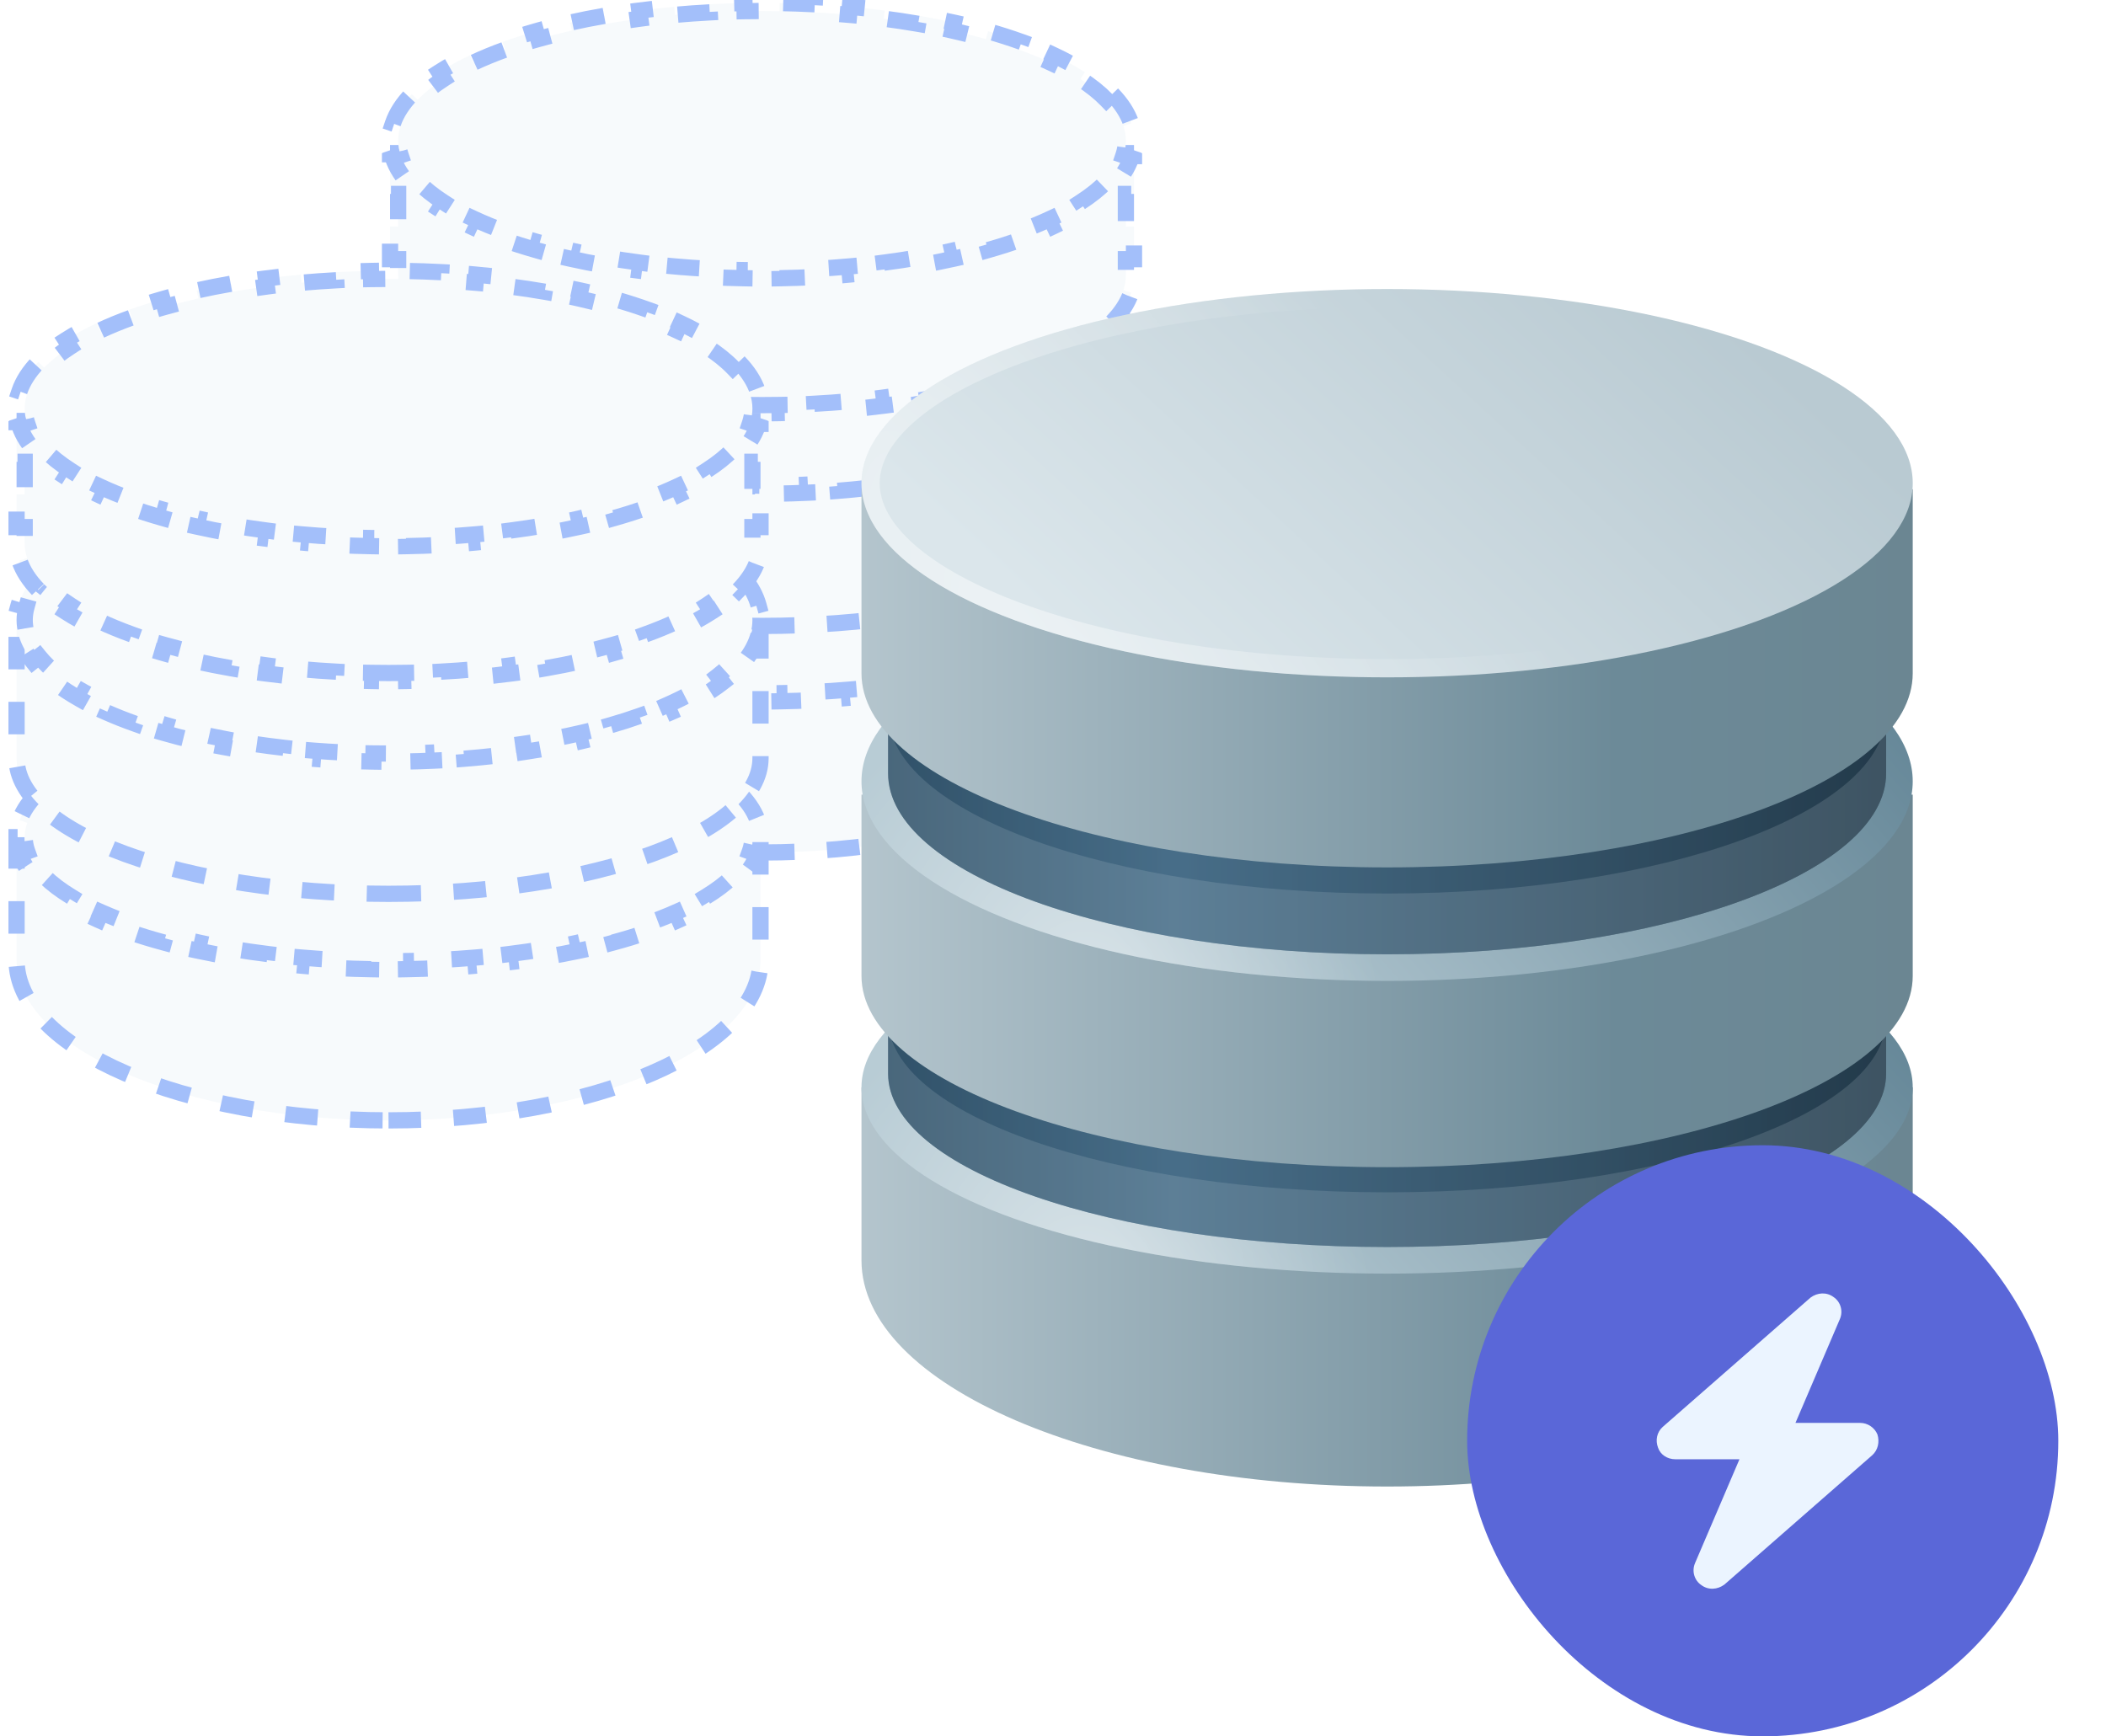 <svg width="228" height="188" viewBox="0 0 228 188" fill="none" xmlns="http://www.w3.org/2000/svg">
<path d="M82.498 92.301C104.739 92.301 122.769 84.521 122.769 74.925V61.638H42.227V74.925C42.227 84.521 60.257 92.301 82.498 92.301Z" fill="#F7FAFC" stroke="#A3BFFA" stroke-width="1.758" stroke-dasharray="3.52 3.52"/>
<path d="M120.309 56.702C121.326 57.685 122.048 58.719 122.436 59.79L121.61 60.09C121.797 60.604 121.89 61.12 121.89 61.638C121.89 62.156 121.797 62.672 121.61 63.186L122.436 63.486C122.048 64.557 121.326 65.59 120.309 66.573L119.698 65.941C118.937 66.677 117.983 67.397 116.847 68.089L117.304 68.84C116.305 69.448 115.183 70.028 113.95 70.575L113.594 69.771C112.53 70.243 111.379 70.692 110.147 71.113L110.431 71.945C109.289 72.336 108.081 72.704 106.815 73.045L106.586 72.196C105.426 72.509 104.216 72.799 102.959 73.067L103.142 73.926C101.944 74.181 100.705 74.414 99.431 74.624L99.288 73.757C98.085 73.955 96.85 74.133 95.585 74.289L95.692 75.161C94.465 75.312 93.212 75.443 91.934 75.552L91.86 74.676C90.635 74.781 89.387 74.865 88.121 74.928L88.165 75.806C86.923 75.868 85.663 75.91 84.388 75.931L84.373 75.052C83.752 75.063 83.126 75.068 82.498 75.068C81.869 75.068 81.244 75.063 80.623 75.052L80.608 75.931C79.333 75.91 78.073 75.868 76.831 75.806L76.875 74.928C75.609 74.865 74.361 74.781 73.136 74.676L73.061 75.552C71.784 75.443 70.53 75.312 69.304 75.161L69.411 74.289C68.146 74.133 66.91 73.955 65.708 73.757L65.565 74.624C64.29 74.414 63.052 74.181 61.854 73.926L62.037 73.067C60.78 72.799 59.569 72.509 58.41 72.196L58.181 73.045C56.915 72.704 55.707 72.336 54.564 71.945L54.849 71.113C53.617 70.692 52.465 70.243 51.402 69.771L51.045 70.575C49.813 70.028 48.691 69.448 47.692 68.84L48.149 68.089C47.012 67.397 46.059 66.677 45.297 65.941L44.686 66.573C43.67 65.59 42.948 64.557 42.559 63.486L43.386 63.186C43.199 62.672 43.106 62.156 43.106 61.638C43.106 61.12 43.199 60.604 43.386 60.09L42.559 59.79C42.948 58.719 43.67 57.685 44.686 56.702L45.297 57.334C46.059 56.598 47.012 55.879 48.149 55.187L47.692 54.436C48.691 53.828 49.813 53.248 51.045 52.701L51.402 53.504C52.465 53.032 53.617 52.584 54.849 52.162L54.564 51.331C55.707 50.94 56.915 50.572 58.181 50.231L58.41 51.08C59.569 50.767 60.78 50.476 62.037 50.209L61.854 49.349C63.052 49.095 64.29 48.862 65.565 48.651L65.708 49.519C66.91 49.32 68.146 49.143 69.411 48.987L69.304 48.114C70.53 47.963 71.784 47.833 73.061 47.724L73.136 48.6C74.361 48.495 75.609 48.411 76.875 48.347L76.831 47.469C78.073 47.407 79.333 47.365 80.608 47.344L80.623 48.223C81.244 48.213 81.869 48.208 82.498 48.208C83.126 48.208 83.752 48.213 84.373 48.223L84.388 47.344C85.663 47.365 86.923 47.407 88.165 47.469L88.121 48.347C89.387 48.411 90.635 48.495 91.86 48.6L91.934 47.724C93.212 47.833 94.465 47.963 95.692 48.114L95.585 48.987C96.85 49.143 98.085 49.32 99.288 49.519L99.431 48.651C100.705 48.862 101.944 49.095 103.142 49.349L102.959 50.209C104.216 50.476 105.426 50.767 106.586 51.08L106.815 50.231C108.081 50.572 109.289 50.94 110.431 51.331L110.147 52.162C111.379 52.584 112.53 53.032 113.594 53.504L113.95 52.701C115.183 53.248 116.305 53.828 117.304 54.436L116.847 55.187C117.983 55.879 118.937 56.598 119.698 57.334L120.309 56.702Z" fill="#F7FAFC" stroke="#A3BFFA" stroke-width="1.758" stroke-dasharray="3.52 3.52"/>
<path d="M82.498 67.771C104.739 67.771 122.769 61.192 122.769 53.077V39.153H42.227V53.077C42.227 61.192 60.257 67.771 82.498 67.771Z" fill="#F7FAFC" stroke="#A3BFFA" stroke-width="1.758" stroke-dasharray="3.52 3.52"/>
<path d="M121.013 33.639C121.755 34.562 122.274 35.522 122.547 36.511L121.7 36.745C121.826 37.203 121.89 37.665 121.89 38.13C121.89 38.596 121.826 39.058 121.7 39.516L122.547 39.75C122.274 40.738 121.755 41.699 121.013 42.622L120.328 42.071C119.749 42.792 119.011 43.502 118.118 44.193L118.656 44.888C117.848 45.513 116.931 46.115 115.916 46.688L115.483 45.923C114.611 46.416 113.659 46.89 112.633 47.342L112.987 48.147C112.029 48.569 111.01 48.972 109.937 49.352L109.644 48.523C108.666 48.87 107.64 49.199 106.57 49.508L106.814 50.352C105.793 50.647 104.735 50.924 103.642 51.181L103.441 50.325C102.415 50.566 101.358 50.791 100.272 50.997L100.436 51.86C99.384 52.06 98.306 52.242 97.204 52.407L97.075 51.538C96.022 51.695 94.948 51.836 93.854 51.959L93.953 52.832C92.882 52.953 91.792 53.057 90.686 53.144L90.617 52.268C89.552 52.352 88.471 52.419 87.376 52.47L87.417 53.348C86.337 53.398 85.244 53.432 84.139 53.449L84.126 52.57C83.586 52.578 83.043 52.583 82.498 52.583C81.953 52.583 81.41 52.578 80.87 52.57L80.857 53.449C79.752 53.432 78.659 53.398 77.578 53.348L77.619 52.47C76.524 52.419 75.444 52.352 74.378 52.268L74.309 53.144C73.203 53.057 72.114 52.953 71.043 52.832L71.142 51.959C70.047 51.836 68.973 51.695 67.921 51.538L67.791 52.407C66.689 52.242 65.612 52.06 64.56 51.86L64.723 50.997C63.637 50.791 62.58 50.566 61.555 50.325L61.354 51.181C60.261 50.924 59.202 50.647 58.182 50.352L58.426 49.508C57.356 49.199 56.33 48.87 55.352 48.523L55.058 49.352C53.986 48.972 52.967 48.569 52.008 48.147L52.363 47.342C51.337 46.89 50.385 46.416 49.512 45.923L49.08 46.688C48.064 46.115 47.148 45.513 46.34 44.888L46.878 44.193C45.985 43.502 45.247 42.792 44.668 42.071L43.983 42.622C43.24 41.699 42.721 40.738 42.449 39.75L43.296 39.516C43.169 39.058 43.106 38.596 43.106 38.13C43.106 37.665 43.169 37.203 43.296 36.745L42.449 36.511C42.721 35.522 43.24 34.562 43.983 33.639L44.668 34.189C45.247 33.469 45.985 32.759 46.878 32.068L46.34 31.373C47.148 30.747 48.064 30.146 49.08 29.572L49.512 30.338C50.385 29.845 51.337 29.371 52.363 28.919L52.008 28.114C52.967 27.692 53.986 27.289 55.058 26.909L55.352 27.737C56.33 27.39 57.356 27.062 58.426 26.753L58.182 25.908C59.202 25.614 60.261 25.337 61.354 25.08L61.555 25.936C62.58 25.694 63.637 25.47 64.723 25.264L64.56 24.401C65.612 24.201 66.689 24.018 67.791 23.854L67.921 24.723C68.973 24.566 70.047 24.425 71.142 24.302L71.043 23.428C72.114 23.308 73.203 23.203 74.309 23.116L74.378 23.993C75.444 23.909 76.524 23.841 77.619 23.791L77.579 22.913C78.659 22.863 79.752 22.829 80.857 22.812L80.87 23.691C81.41 23.683 81.953 23.678 82.498 23.678C83.043 23.678 83.586 23.683 84.126 23.691L84.139 22.812C85.244 22.829 86.337 22.863 87.417 22.913L87.376 23.791C88.471 23.841 89.552 23.909 90.617 23.993L90.686 23.116C91.792 23.203 92.882 23.308 93.953 23.428L93.854 24.302C94.948 24.425 96.022 24.566 97.075 24.723L97.204 23.854C98.306 24.018 99.384 24.201 100.436 24.401L100.272 25.264C101.358 25.47 102.415 25.694 103.441 25.936L103.642 25.08C104.735 25.337 105.793 25.614 106.814 25.908L106.57 26.753C107.64 27.062 108.666 27.39 109.644 27.737L109.937 26.909C111.01 27.289 112.029 27.692 112.987 28.114L112.633 28.919C113.659 29.371 114.611 29.845 115.483 30.338L115.916 29.572C116.931 30.146 117.848 30.747 118.656 31.373L118.118 32.068C119.011 32.759 119.749 33.469 120.328 34.189L121.013 33.639Z" fill="#F7FAFC" stroke="#A3BFFA" stroke-width="1.758" stroke-dasharray="3.52 3.52"/>
<path d="M82.498 43.864C81.865 43.864 81.235 43.859 80.609 43.848L80.594 44.727C79.309 44.705 78.04 44.66 76.79 44.594L76.836 43.717C75.561 43.65 74.305 43.56 73.072 43.45L72.993 44.325C71.707 44.21 70.445 44.072 69.21 43.912L69.323 43.04C68.05 42.876 66.807 42.688 65.598 42.478L65.448 43.344C64.166 43.122 62.921 42.876 61.717 42.607L61.909 41.749C60.646 41.466 59.429 41.159 58.265 40.829L58.025 41.674C56.755 41.314 55.545 40.926 54.401 40.513L54.699 39.687C53.466 39.242 52.315 38.769 51.254 38.271L50.881 39.067C49.653 38.491 48.536 37.881 47.545 37.241L48.022 36.503C46.9 35.779 45.962 35.027 45.216 34.257L44.584 34.869C43.604 33.857 42.91 32.795 42.539 31.695L43.372 31.415C43.195 30.889 43.106 30.361 43.106 29.828V28.062H42.227V24.529H43.106V20.995H42.227V17.462H43.106V16.575H44.057V15.696H47.718V16.575H51.379V15.696H55.04V16.575H58.701V15.696H62.362V16.575H66.023V15.696H69.684V16.575H73.345V15.696H77.006V16.575H80.667V15.696H84.328V16.575H87.989V15.696H91.65V16.575H95.311V15.696H98.972V16.575H102.633V15.696H106.295V16.575H109.956V15.696H113.617V16.575H117.278V15.696H120.939V16.575H121.89V17.462H122.769V20.995H121.89V24.529H122.769V28.062H121.89V29.828C121.89 30.361 121.801 30.889 121.624 31.415L122.457 31.695C122.086 32.795 121.392 33.857 120.411 34.869L119.78 34.257C119.034 35.027 118.096 35.779 116.974 36.503L117.451 37.241C116.459 37.881 115.343 38.491 114.115 39.067L113.742 38.271C112.681 38.769 111.53 39.242 110.296 39.687L110.595 40.513C109.45 40.926 108.24 41.314 106.971 41.674L106.731 40.829C105.566 41.159 104.35 41.466 103.087 41.749L103.278 42.607C102.074 42.876 100.83 43.122 99.548 43.344L99.398 42.478C98.189 42.688 96.946 42.876 95.673 43.04L95.785 43.912C94.551 44.072 93.289 44.21 92.002 44.325L91.924 43.45C90.691 43.56 89.435 43.65 88.16 43.717L88.206 44.594C86.955 44.66 85.686 44.705 84.401 44.727L84.386 43.848C83.76 43.859 83.131 43.864 82.498 43.864Z" fill="#F7FAFC" stroke="#A3BFFA" stroke-width="1.758" stroke-dasharray="3.52 3.52"/>
<path d="M120.413 10.188C121.394 11.199 122.088 12.262 122.459 13.361L121.626 13.642C121.803 14.168 121.892 14.696 121.892 15.228C121.892 15.76 121.803 16.289 121.626 16.814L122.459 17.095C122.088 18.195 121.394 19.257 120.413 20.269L119.782 19.657C119.036 20.426 118.098 21.178 116.976 21.902L117.453 22.641C116.461 23.281 115.345 23.891 114.117 24.467L113.744 23.671C112.683 24.168 111.531 24.641 110.298 25.086L110.596 25.913C109.452 26.326 108.242 26.713 106.972 27.074L106.732 26.228C105.568 26.559 104.352 26.866 103.088 27.148L103.28 28.006C102.076 28.275 100.831 28.522 99.55 28.744L99.4 27.878C98.191 28.087 96.948 28.275 95.675 28.44L95.787 29.312C94.553 29.471 93.291 29.61 92.004 29.725L91.926 28.849C90.693 28.96 89.437 29.049 88.162 29.116L88.208 29.994C86.957 30.06 85.688 30.104 84.403 30.126L84.388 29.247C83.762 29.258 83.133 29.264 82.5 29.264C81.867 29.264 81.237 29.258 80.611 29.247L80.596 30.126C79.311 30.104 78.042 30.06 76.792 29.994L76.838 29.116C75.562 29.049 74.307 28.96 73.074 28.849L72.995 29.725C71.709 29.61 70.447 29.471 69.212 29.312L69.325 28.44C68.052 28.275 66.809 28.087 65.6 27.878L65.45 28.744C64.168 28.522 62.923 28.275 61.719 28.006L61.911 27.148C60.648 26.866 59.431 26.559 58.267 26.228L58.027 27.074C56.757 26.713 55.547 26.326 54.403 25.913L54.701 25.086C53.468 24.641 52.317 24.168 51.256 23.671L50.883 24.467C49.654 23.891 48.538 23.281 47.547 22.641L48.023 21.902C46.902 21.178 45.964 20.426 45.218 19.657L44.586 20.269C43.606 19.257 42.912 18.195 42.541 17.095L43.374 16.814C43.197 16.289 43.108 15.76 43.108 15.228C43.108 14.696 43.197 14.168 43.374 13.642L42.541 13.361C42.912 12.262 43.606 11.199 44.586 10.188L45.218 10.799C45.964 10.03 46.902 9.278 48.023 8.554L47.547 7.815C48.538 7.175 49.654 6.565 50.883 5.989L51.256 6.785C52.317 6.288 53.468 5.815 54.701 5.37L54.403 4.543C55.547 4.13 56.757 3.743 58.027 3.382L58.267 4.228C59.431 3.898 60.648 3.59 61.911 3.308L61.719 2.45C62.923 2.181 64.168 1.934 65.45 1.712L65.6 2.578C66.809 2.369 68.052 2.181 69.325 2.016L69.212 1.144C70.447 0.985 71.709 0.847 72.995 0.731L73.074 1.607C74.307 1.496 75.562 1.407 76.838 1.34L76.792 0.462C78.042 0.396 79.311 0.352 80.596 0.33L80.611 1.209C81.237 1.198 81.867 1.192 82.5 1.192C83.133 1.192 83.762 1.198 84.388 1.209L84.403 0.33C85.688 0.352 86.957 0.396 88.208 0.462L88.162 1.34C89.437 1.407 90.693 1.496 91.926 1.607L92.004 0.731C93.291 0.847 94.553 0.985 95.787 1.144L95.675 2.016C96.948 2.181 98.191 2.369 99.4 2.578L99.55 1.712C100.831 1.934 102.076 2.181 103.28 2.45L103.088 3.308C104.352 3.59 105.568 3.898 106.732 4.228L106.972 3.382C108.242 3.743 109.452 4.13 110.596 4.543L110.298 5.37C111.531 5.815 112.683 6.288 113.744 6.785L114.117 5.989C115.345 6.565 116.461 7.175 117.453 7.815L116.976 8.554C118.098 9.278 119.036 10.03 119.782 10.799L120.413 10.188Z" fill="#F7FAFC" stroke="#A3BFFA" stroke-width="1.758" stroke-dasharray="3.52 3.52"/>
<g filter="url(#filter0_dd_1370_62638)">
<path d="M150.171 152.951C181.598 152.951 207.076 141.986 207.076 128.46V109.732H93.266V128.46C93.266 141.986 118.743 152.951 150.171 152.951Z" fill="url(#paint0_linear_1370_62638)"/>
<ellipse cx="150.171" cy="109.731" rx="56.905" ry="20.169" fill="url(#paint1_linear_1370_62638)"/>
<ellipse cx="150.171" cy="109.731" rx="56.905" ry="20.169" fill="url(#paint2_radial_1370_62638)" fill-opacity="0.44"/>
<path d="M150.17 127.019C180.007 127.019 204.194 118.612 204.194 108.243V93.884H96.147V108.243C96.147 118.612 120.334 127.019 150.17 127.019Z" fill="url(#paint3_linear_1370_62638)"/>
<path d="M150.17 127.019C180.007 127.019 204.194 118.612 204.194 108.243V93.884H96.147V108.243C96.147 118.612 120.334 127.019 150.17 127.019Z" fill="#C6D4DB" fill-opacity="0.284"/>
<path opacity="0.5" d="M150.17 121.098C180.007 121.098 204.194 112.692 204.194 102.322V87.964H96.147V102.322C96.147 112.692 120.334 121.098 150.17 121.098Z" fill="url(#paint4_linear_1370_62638)"/>
<path d="M150.171 118.376C181.598 118.376 207.076 109.103 207.076 97.664V78.038H93.266V97.664C93.266 109.103 118.743 118.376 150.171 118.376Z" fill="url(#paint5_linear_1370_62638)"/>
<ellipse cx="150.171" cy="76.597" rx="56.905" ry="21.61" fill="url(#paint6_linear_1370_62638)"/>
<ellipse cx="150.171" cy="76.597" rx="56.905" ry="21.61" fill="url(#paint7_radial_1370_62638)" fill-opacity="0.44"/>
<path d="M150.17 95.326C180.007 95.326 204.194 86.554 204.194 75.733V60.751H96.147V75.733C96.147 86.554 120.334 95.326 150.17 95.326Z" fill="url(#paint8_linear_1370_62638)"/>
<path d="M150.17 95.326C180.007 95.326 204.194 86.554 204.194 75.733V60.751H96.147V75.733C96.147 86.554 120.334 95.326 150.17 95.326Z" fill="#C6D4DB" fill-opacity="0.284"/>
<path opacity="0.5" d="M150.17 88.747C180.007 88.747 204.194 79.975 204.194 69.154V54.172H96.147V69.154C96.147 79.975 120.334 88.747 150.17 88.747Z" fill="url(#paint9_linear_1370_62638)"/>
<path d="M150.171 85.918C181.598 85.918 207.076 76.506 207.076 64.895V44.975H93.266V64.895C93.266 76.506 118.743 85.918 150.171 85.918Z" fill="url(#paint10_linear_1370_62638)"/>
<ellipse cx="150.173" cy="44.316" rx="56.905" ry="21.023" fill="url(#paint11_linear_1370_62638)"/>
<path d="M206.091 44.316C206.091 46.829 204.716 49.346 201.957 51.755C199.2 54.163 195.154 56.377 190.069 58.255C179.906 62.01 165.801 64.351 150.173 64.351C134.544 64.351 120.439 62.01 110.277 58.255C105.192 56.377 101.145 54.163 98.389 51.755C95.63 49.346 94.254 46.829 94.254 44.316C94.254 41.803 95.63 39.286 98.389 36.876C101.145 34.468 105.192 32.255 110.277 30.376C120.439 26.622 134.544 24.28 150.173 24.28C165.801 24.28 179.906 26.622 190.069 30.376C195.154 32.255 199.2 34.468 201.957 36.876C204.716 39.286 206.091 41.803 206.091 44.316Z" stroke="url(#paint12_radial_1370_62638)" stroke-opacity="0.46" stroke-width="1.974"/>
</g>
<g filter="url(#filter1_dd_1370_62638)">
<rect x="158.836" y="111" width="64" height="64" rx="32" fill="#5A67D8"/>
<path d="M199.193 129.812C199.568 128.938 199.256 127.938 198.506 127.438C197.756 126.875 196.756 126.938 196.006 127.5L180.006 141.5C179.381 142.062 179.193 142.938 179.506 143.75C179.756 144.5 180.506 145 181.381 145H188.318L183.506 156.25C183.131 157.125 183.443 158.125 184.193 158.625C184.943 159.188 185.943 159.125 186.693 158.562L202.693 144.562C203.318 144 203.506 143.125 203.256 142.312C202.943 141.562 202.193 141.062 201.381 141.062H194.381L199.193 129.812Z" fill="#EBF4FF"/>
</g>
<path d="M42.064 121.307C64.305 121.307 82.335 113.528 82.335 103.932V90.645H1.793V103.932C1.793 113.528 19.823 121.307 42.064 121.307Z" fill="#F7FAFC" stroke="#A3BFFA" stroke-width="1.758" stroke-dasharray="3.52 3.52"/>
<path d="M79.876 85.709C80.892 86.692 81.614 87.726 82.003 88.796L81.177 89.096C81.363 89.611 81.457 90.126 81.457 90.644C81.457 91.163 81.363 91.678 81.177 92.193L82.003 92.493C81.614 93.563 80.892 94.597 79.876 95.58L79.265 94.948C78.504 95.684 77.55 96.404 76.413 97.096L76.87 97.847C75.871 98.455 74.749 99.035 73.517 99.582L73.16 98.778C72.097 99.25 70.945 99.698 69.713 100.12L69.998 100.952C68.855 101.343 67.647 101.71 66.381 102.051L66.152 101.203C64.993 101.515 63.782 101.806 62.525 102.073L62.708 102.933C61.51 103.188 60.272 103.421 58.997 103.631L58.854 102.764C57.652 102.962 56.416 103.14 55.151 103.295L55.258 104.168C54.032 104.319 52.778 104.449 51.501 104.558L51.426 103.683C50.201 103.787 48.954 103.872 47.687 103.935L47.731 104.813C46.489 104.875 45.229 104.917 43.954 104.938L43.94 104.059C43.318 104.069 42.693 104.074 42.064 104.074C41.436 104.074 40.81 104.069 40.189 104.059L40.175 104.938C38.899 104.917 37.639 104.875 36.398 104.813L36.441 103.935C35.175 103.872 33.928 103.787 32.703 103.683L32.628 104.558C31.351 104.449 30.097 104.319 28.87 104.168L28.978 103.295C27.712 103.14 26.477 102.962 25.274 102.764L25.131 103.631C23.857 103.421 22.618 103.188 21.421 102.933L21.603 102.073C20.346 101.806 19.136 101.515 17.976 101.203L17.747 102.051C16.481 101.71 15.274 101.343 14.131 100.952L14.415 100.12C13.183 99.698 12.032 99.25 10.968 98.778L10.612 99.582C9.379 99.035 8.257 98.455 7.258 97.847L7.715 97.096C6.579 96.404 5.625 95.684 4.864 94.948L4.253 95.58C3.236 94.597 2.514 93.563 2.126 92.493L2.952 92.193C2.765 91.678 2.672 91.163 2.672 90.644C2.672 90.126 2.765 89.611 2.952 89.096L2.126 88.796C2.514 87.726 3.236 86.692 4.253 85.709L4.864 86.341C5.625 85.605 6.579 84.885 7.715 84.193L7.258 83.442C8.257 82.834 9.379 82.254 10.612 81.707L10.968 82.511C12.032 82.039 13.183 81.591 14.415 81.169L14.131 80.337C15.273 79.946 16.481 79.579 17.747 79.237L17.976 80.086C19.136 79.774 20.346 79.483 21.603 79.216L21.421 78.356C22.618 78.101 23.857 77.868 25.131 77.658L25.274 78.525C26.477 78.327 27.712 78.149 28.978 77.993L28.87 77.121C30.097 76.97 31.351 76.839 32.628 76.73L32.703 77.606C33.928 77.502 35.175 77.417 36.441 77.354L36.398 76.476C37.639 76.414 38.899 76.372 40.175 76.351L40.189 77.23C40.81 77.22 41.436 77.214 42.064 77.214C42.693 77.214 43.318 77.22 43.94 77.23L43.954 76.351C45.229 76.372 46.489 76.414 47.731 76.476L47.687 77.354C48.954 77.417 50.201 77.502 51.426 77.606L51.501 76.73C52.778 76.839 54.032 76.97 55.258 77.121L55.151 77.993C56.416 78.149 57.652 78.327 58.854 78.525L58.997 77.658C60.272 77.868 61.51 78.101 62.708 78.356L62.525 79.216C63.782 79.483 64.993 79.774 66.152 80.086L66.381 79.237C67.647 79.579 68.855 79.946 69.998 80.337L69.713 81.169C70.945 81.591 72.097 82.039 73.16 82.511L73.517 81.707C74.749 82.254 75.871 82.834 76.87 83.442L76.413 84.193C77.55 84.885 78.504 85.605 79.265 86.341L79.876 85.709Z" fill="#F7FAFC" stroke="#A3BFFA" stroke-width="1.758" stroke-dasharray="3.52 3.52"/>
<path d="M42.064 96.778C64.305 96.778 82.335 90.199 82.335 82.084V68.16H1.793V82.084C1.793 90.199 19.823 96.778 42.064 96.778Z" fill="#F7FAFC" stroke="#A3BFFA" stroke-width="1.758" stroke-dasharray="3.52 3.52"/>
<path d="M80.58 62.645C81.322 63.569 81.841 64.529 82.114 65.517L81.266 65.751C81.393 66.21 81.457 66.671 81.457 67.137C81.457 67.602 81.393 68.064 81.266 68.523L82.114 68.757C81.841 69.745 81.322 70.705 80.58 71.629L79.894 71.078C79.316 71.798 78.577 72.508 77.684 73.2L78.222 73.895C77.415 74.52 76.498 75.121 75.482 75.695L75.05 74.93C74.177 75.422 73.225 75.897 72.199 76.349L72.554 77.153C71.595 77.576 70.577 77.978 69.504 78.359L69.21 77.53C68.232 77.877 67.206 78.206 66.136 78.514L66.38 79.359C65.36 79.654 64.301 79.93 63.208 80.187L63.007 79.332C61.982 79.573 60.925 79.797 59.839 80.003L60.002 80.867C58.951 81.066 57.873 81.249 56.771 81.414L56.641 80.544C55.589 80.701 54.515 80.842 53.42 80.966L53.519 81.839C52.448 81.96 51.359 82.064 50.253 82.151L50.184 81.275C49.119 81.358 48.038 81.426 46.943 81.477L46.984 82.355C45.904 82.405 44.81 82.439 43.706 82.456L43.692 81.577C43.152 81.585 42.609 81.589 42.064 81.589C41.519 81.589 40.976 81.585 40.436 81.577L40.423 82.456C39.318 82.439 38.225 82.405 37.145 82.355L37.186 81.477C36.091 81.426 35.01 81.358 33.945 81.275L33.876 82.151C32.77 82.064 31.68 81.96 30.61 81.839L30.708 80.966C29.614 80.842 28.54 80.701 27.488 80.544L27.358 81.414C26.256 81.249 25.178 81.066 24.126 80.867L24.29 80.003C23.204 79.797 22.147 79.573 21.122 79.332L20.92 80.187C19.827 79.93 18.769 79.654 17.748 79.359L17.992 78.514C16.922 78.206 15.897 77.877 14.919 77.53L14.625 78.359C13.552 77.978 12.534 77.576 11.575 77.153L11.929 76.349C10.903 75.897 9.951 75.422 9.079 74.93L8.647 75.695C7.631 75.121 6.714 74.52 5.906 73.895L6.444 73.2C5.551 72.508 4.813 71.798 4.234 71.078L3.549 71.629C2.807 70.705 2.288 69.745 2.015 68.757L2.862 68.523C2.736 68.064 2.672 67.602 2.672 67.137C2.672 66.671 2.736 66.21 2.862 65.751L2.015 65.517C2.288 64.529 2.807 63.569 3.549 62.645L4.234 63.196C4.813 62.476 5.551 61.766 6.444 61.075L5.906 60.379C6.714 59.754 7.631 59.153 8.647 58.579L9.079 59.344C9.951 58.852 10.903 58.377 11.929 57.925L11.575 57.121C12.534 56.698 13.552 56.296 14.625 55.915L14.919 56.744C15.897 56.397 16.922 56.068 17.992 55.76L17.748 54.915C18.769 54.62 19.827 54.344 20.92 54.087L21.122 54.942C22.147 54.701 23.204 54.477 24.29 54.271L24.126 53.407C25.178 53.208 26.256 53.025 27.358 52.86L27.488 53.73C28.54 53.572 29.614 53.432 30.708 53.308L30.61 52.435C31.68 52.314 32.77 52.21 33.876 52.123L33.945 52.999C35.01 52.916 36.091 52.848 37.186 52.797L37.145 51.919C38.225 51.869 39.318 51.835 40.423 51.818L40.436 52.697C40.976 52.689 41.519 52.685 42.064 52.685C42.609 52.685 43.152 52.689 43.692 52.697L43.706 51.818C44.81 51.835 45.904 51.869 46.984 51.919L46.943 52.797C48.038 52.848 49.119 52.916 50.184 52.999L50.253 52.123C51.359 52.21 52.448 52.314 53.519 52.435L53.42 53.308C54.515 53.432 55.589 53.572 56.641 53.73L56.771 52.86C57.873 53.025 58.951 53.208 60.002 53.407L59.839 54.271C60.925 54.477 61.982 54.701 63.007 54.942L63.208 54.087C64.301 54.344 65.36 54.62 66.38 54.915L66.136 55.76C67.206 56.068 68.232 56.397 69.21 56.744L69.504 55.915C70.577 56.296 71.595 56.698 72.554 57.121L72.199 57.925C73.225 58.377 74.177 58.852 75.05 59.344L75.482 58.579C76.498 59.153 77.415 59.754 78.222 60.379L77.684 61.075C78.577 61.766 79.316 62.476 79.894 63.196L80.58 62.645Z" fill="#F7FAFC" stroke="#A3BFFA" stroke-width="1.758" stroke-dasharray="3.52 3.52"/>
<path d="M42.064 72.871C41.431 72.871 40.802 72.865 40.176 72.854L40.161 73.733C38.876 73.711 37.607 73.667 36.356 73.601L36.402 72.723C35.127 72.656 33.871 72.567 32.638 72.456L32.56 73.332C31.273 73.217 30.011 73.079 28.777 72.919L28.889 72.047C27.616 71.882 26.373 71.694 25.164 71.485L25.014 72.351C23.733 72.129 22.488 71.882 21.284 71.613L21.476 70.755C20.212 70.473 18.996 70.165 17.832 69.835L17.592 70.681C16.322 70.32 15.112 69.933 13.968 69.52L14.266 68.693C13.033 68.248 11.882 67.775 10.82 67.278L10.447 68.074C9.219 67.498 8.103 66.888 7.111 66.248L7.588 65.509C6.466 64.785 5.528 64.033 4.782 63.264L4.151 63.876C3.17 62.864 2.476 61.802 2.105 60.702L2.938 60.421C2.761 59.895 2.672 59.367 2.672 58.835V57.068H1.793V53.535H2.672V50.002H1.793V46.469H2.672V45.581H3.623V44.702H7.285V45.581H10.945V44.702H14.607V45.581H18.268V44.702H21.929V45.581H25.59V44.702H29.251V45.581H32.912V44.702H36.573V45.581H40.234V44.702H43.895V45.581H47.556V44.702H51.217V45.581H54.878V44.702H58.539V45.581H62.2V44.702H65.861V45.581H69.522V44.702H73.183V45.581H76.844V44.702H80.505V45.581H81.457V46.469H82.335V50.002H81.457V53.535H82.335V57.068H81.457V58.835C81.457 59.367 81.367 59.895 81.19 60.421L82.023 60.702C81.652 61.802 80.958 62.864 79.978 63.876L79.347 63.264C78.601 64.033 77.662 64.785 76.541 65.509L77.017 66.248C76.026 66.888 74.909 67.498 73.681 68.074L73.308 67.278C72.247 67.775 71.096 68.248 69.863 68.693L70.161 69.52C69.017 69.933 67.807 70.32 66.537 70.681L66.297 69.835C65.133 70.165 63.916 70.473 62.653 70.755L62.845 71.613C61.641 71.882 60.396 72.129 59.114 72.351L58.964 71.485C57.755 71.694 56.512 71.882 55.239 72.047L55.352 72.919C54.117 73.079 52.855 73.217 51.569 73.332L51.49 72.456C50.257 72.567 49.002 72.656 47.726 72.723L47.772 73.601C46.522 73.667 45.253 73.711 43.968 73.733L43.953 72.854C43.327 72.865 42.697 72.871 42.064 72.871Z" fill="#F7FAFC" stroke="#A3BFFA" stroke-width="1.758" stroke-dasharray="3.52 3.52"/>
<path d="M79.98 39.194C80.96 40.206 81.654 41.268 82.025 42.368L81.192 42.648C81.369 43.174 81.459 43.703 81.459 44.235C81.459 44.767 81.369 45.295 81.192 45.821L82.025 46.102C81.654 47.201 80.96 48.264 79.98 49.275L79.348 48.663C78.603 49.433 77.664 50.185 76.543 50.909L77.019 51.648C76.028 52.287 74.912 52.898 73.683 53.473L73.31 52.677C72.249 53.175 71.098 53.648 69.865 54.093L70.163 54.92C69.019 55.332 67.809 55.72 66.539 56.08L66.299 55.235C65.135 55.565 63.919 55.873 62.655 56.155L62.847 57.013C61.643 57.282 60.398 57.528 59.116 57.751L58.966 56.885C57.757 57.094 56.514 57.282 55.241 57.447L55.354 58.318C54.119 58.478 52.857 58.616 51.571 58.731L51.492 57.856C50.259 57.967 49.004 58.056 47.728 58.123L47.774 59.001C46.524 59.066 45.255 59.111 43.97 59.133L43.955 58.254C43.329 58.265 42.699 58.27 42.066 58.27C41.433 58.27 40.804 58.265 40.178 58.254L40.163 59.133C38.878 59.111 37.609 59.066 36.358 59.001L36.404 58.123C35.129 58.056 33.873 57.967 32.64 57.856L32.562 58.731C31.275 58.616 30.013 58.478 28.779 58.318L28.891 57.447C27.618 57.282 26.375 57.094 25.166 56.885L25.016 57.751C23.735 57.528 22.49 57.282 21.286 57.013L21.477 56.155C20.214 55.873 18.998 55.565 17.834 55.235L17.593 56.08C16.324 55.72 15.114 55.332 13.97 54.92L14.268 54.093C13.034 53.648 11.883 53.175 10.822 52.677L10.449 53.473C9.221 52.898 8.105 52.287 7.113 51.648L7.59 50.909C6.468 50.185 5.53 49.433 4.784 48.663L4.153 49.275C3.172 48.264 2.478 47.201 2.107 46.102L2.94 45.821C2.763 45.295 2.674 44.767 2.674 44.235C2.674 43.703 2.763 43.174 2.94 42.648L2.107 42.368C2.478 41.268 3.172 40.206 4.153 39.194L4.784 39.806C5.53 39.036 6.468 38.284 7.59 37.56L7.113 36.822C8.105 36.182 9.221 35.572 10.449 34.996L10.822 35.792C11.883 35.294 13.034 34.822 14.268 34.377L13.97 33.55C15.114 33.137 16.324 32.749 17.593 32.389L17.834 33.235C18.998 32.904 20.214 32.597 21.477 32.314L21.286 31.456C22.49 31.187 23.735 30.941 25.016 30.719L25.166 31.585C26.375 31.375 27.618 31.188 28.891 31.023L28.779 30.151C30.013 29.991 31.275 29.853 32.562 29.738L32.64 30.613C33.873 30.503 35.129 30.413 36.404 30.346L36.358 29.469C37.609 29.403 38.878 29.359 40.163 29.336L40.178 30.215C40.804 30.204 41.433 30.199 42.066 30.199C42.699 30.199 43.329 30.204 43.955 30.215L43.97 29.336C45.255 29.359 46.524 29.403 47.774 29.469L47.728 30.346C49.004 30.413 50.259 30.503 51.492 30.613L51.571 29.738C52.857 29.853 54.119 29.991 55.354 30.151L55.241 31.023C56.514 31.188 57.757 31.375 58.966 31.585L59.116 30.719C60.398 30.941 61.643 31.187 62.847 31.456L62.655 32.314C63.919 32.597 65.135 32.904 66.299 33.235L66.539 32.389C67.809 32.749 69.019 33.137 70.163 33.55L69.865 34.377C71.098 34.822 72.249 35.294 73.31 35.792L73.683 34.996C74.912 35.572 76.028 36.182 77.019 36.822L76.543 37.56C77.664 38.284 78.603 39.036 79.349 39.806L79.98 39.194Z" fill="#F7FAFC" stroke="#A3BFFA" stroke-width="1.758" stroke-dasharray="3.52 3.52"/>
<defs>
<filter id="filter0_dd_1370_62638" x="90.066" y="22.86" width="120.27" height="138.091" filterUnits="userSpaceOnUse" color-interpolation-filters="sRGB">
<feFlood flood-opacity="0" result="BackgroundImageFix"/>
<feColorMatrix in="SourceAlpha" type="matrix" values="0 0 0 0 0 0 0 0 0 0 0 0 0 0 0 0 0 0 127 0" result="hardAlpha"/>
<feOffset dy="5"/>
<feGaussianBlur stdDeviation="1.5"/>
<feColorMatrix type="matrix" values="0 0 0 0 0.09 0 0 0 0 0.169 0 0 0 0 0.302 0 0 0 0.08 0"/>
<feBlend mode="normal" in2="BackgroundImageFix" result="effect1_dropShadow_1370_62638"/>
<feColorMatrix in="SourceAlpha" type="matrix" values="0 0 0 0 0 0 0 0 0 0 0 0 0 0 0 0 0 0 127 0" result="hardAlpha"/>
<feOffset dy="3"/>
<feGaussianBlur stdDeviation="1"/>
<feColorMatrix type="matrix" values="0 0 0 0 0.09 0 0 0 0 0.169 0 0 0 0 0.302 0 0 0 0.04 0"/>
<feBlend mode="normal" in2="effect1_dropShadow_1370_62638" result="effect2_dropShadow_1370_62638"/>
<feBlend mode="normal" in="SourceGraphic" in2="effect2_dropShadow_1370_62638" result="shape"/>
</filter>
<filter id="filter1_dd_1370_62638" x="153.836" y="111" width="74.5" height="77" filterUnits="userSpaceOnUse" color-interpolation-filters="sRGB">
<feFlood flood-opacity="0" result="BackgroundImageFix"/>
<feColorMatrix in="SourceAlpha" type="matrix" values="0 0 0 0 0 0 0 0 0 0 0 0 0 0 0 0 0 0 127 0" result="hardAlpha"/>
<feOffset dy="8"/>
<feGaussianBlur stdDeviation="2.5"/>
<feColorMatrix type="matrix" values="0 0 0 0 0.09 0 0 0 0 0.169 0 0 0 0 0.302 0 0 0 0.08 0"/>
<feBlend mode="normal" in2="BackgroundImageFix" result="effect1_dropShadow_1370_62638"/>
<feColorMatrix in="SourceAlpha" type="matrix" values="0 0 0 0 0 0 0 0 0 0 0 0 0 0 0 0 0 0 127 0" result="hardAlpha"/>
<feOffset dy="5"/>
<feGaussianBlur stdDeviation="1.5"/>
<feColorMatrix type="matrix" values="0 0 0 0 0.09 0 0 0 0 0.169 0 0 0 0 0.302 0 0 0 0.04 0"/>
<feBlend mode="normal" in2="effect1_dropShadow_1370_62638" result="effect2_dropShadow_1370_62638"/>
<feBlend mode="normal" in="SourceGraphic" in2="effect2_dropShadow_1370_62638" result="shape"/>
</filter>
<linearGradient id="paint0_linear_1370_62638" x1="93.266" y1="102.775" x2="207.076" y2="102.775" gradientUnits="userSpaceOnUse">
<stop stop-color="#B4C5CD"/>
<stop offset="0.718" stop-color="#6C8A98"/>
<stop offset="1" stop-color="#6B8692"/>
</linearGradient>
<linearGradient id="paint1_linear_1370_62638" x1="187.851" y1="82.068" x2="130.097" y2="135.738" gradientUnits="userSpaceOnUse">
<stop stop-color="#648697"/>
<stop offset="1" stop-color="#B8CCD5"/>
</linearGradient>
<radialGradient id="paint2_radial_1370_62638" cx="0" cy="0" r="1" gradientUnits="userSpaceOnUse" gradientTransform="translate(118.264 129.978) rotate(-140.974) scale(32.179 27.612)">
<stop stop-color="white"/>
<stop offset="1" stop-color="white" stop-opacity="0"/>
</radialGradient>
<linearGradient id="paint3_linear_1370_62638" x1="96.147" y1="88.551" x2="204.194" y2="88.551" gradientUnits="userSpaceOnUse">
<stop stop-color="#183C56"/>
<stop offset="0.286" stop-color="#335D7B"/>
<stop offset="1" stop-color="#082133"/>
</linearGradient>
<linearGradient id="paint4_linear_1370_62638" x1="96.147" y1="82.63" x2="204.194" y2="82.63" gradientUnits="userSpaceOnUse">
<stop stop-color="#183C56"/>
<stop offset="0.286" stop-color="#335D7B"/>
<stop offset="1" stop-color="#082133"/>
</linearGradient>
<linearGradient id="paint5_linear_1370_62638" x1="93.266" y1="75.942" x2="207.076" y2="75.942" gradientUnits="userSpaceOnUse">
<stop stop-color="#B4C5CD"/>
<stop offset="0.718" stop-color="#6C8A98"/>
<stop offset="1" stop-color="#6B8692"/>
</linearGradient>
<linearGradient id="paint6_linear_1370_62638" x1="187.851" y1="46.958" x2="126.428" y2="100.232" gradientUnits="userSpaceOnUse">
<stop stop-color="#648697"/>
<stop offset="1" stop-color="#B8CCD5"/>
</linearGradient>
<radialGradient id="paint7_radial_1370_62638" cx="0" cy="0" r="1" gradientUnits="userSpaceOnUse" gradientTransform="translate(118.264 98.29) rotate(-139.028) scale(33.109 28.753)">
<stop stop-color="white"/>
<stop offset="1" stop-color="white" stop-opacity="0"/>
</radialGradient>
<linearGradient id="paint8_linear_1370_62638" x1="96.147" y1="55.185" x2="204.194" y2="55.185" gradientUnits="userSpaceOnUse">
<stop stop-color="#183C56"/>
<stop offset="0.286" stop-color="#335D7B"/>
<stop offset="1" stop-color="#082133"/>
</linearGradient>
<linearGradient id="paint9_linear_1370_62638" x1="96.147" y1="48.606" x2="204.194" y2="48.606" gradientUnits="userSpaceOnUse">
<stop stop-color="#183C56"/>
<stop offset="0.286" stop-color="#335D7B"/>
<stop offset="1" stop-color="#082133"/>
</linearGradient>
<linearGradient id="paint10_linear_1370_62638" x1="93.266" y1="42.847" x2="207.076" y2="42.847" gradientUnits="userSpaceOnUse">
<stop stop-color="#B4C5CD"/>
<stop offset="0.718" stop-color="#6C8A98"/>
<stop offset="1" stop-color="#6B8692"/>
</linearGradient>
<linearGradient id="paint11_linear_1370_62638" x1="188.622" y1="28.175" x2="138.583" y2="82.361" gradientUnits="userSpaceOnUse">
<stop stop-color="#B9CAD2"/>
<stop offset="1" stop-color="#DBE6EB"/>
</linearGradient>
<radialGradient id="paint12_radial_1370_62638" cx="0" cy="0" r="1" gradientUnits="userSpaceOnUse" gradientTransform="translate(109.714 62.107) rotate(-34.743) scale(49.637 134.361)">
<stop stop-color="white"/>
<stop offset="1" stop-color="white" stop-opacity="0"/>
</radialGradient>
</defs>
</svg>
